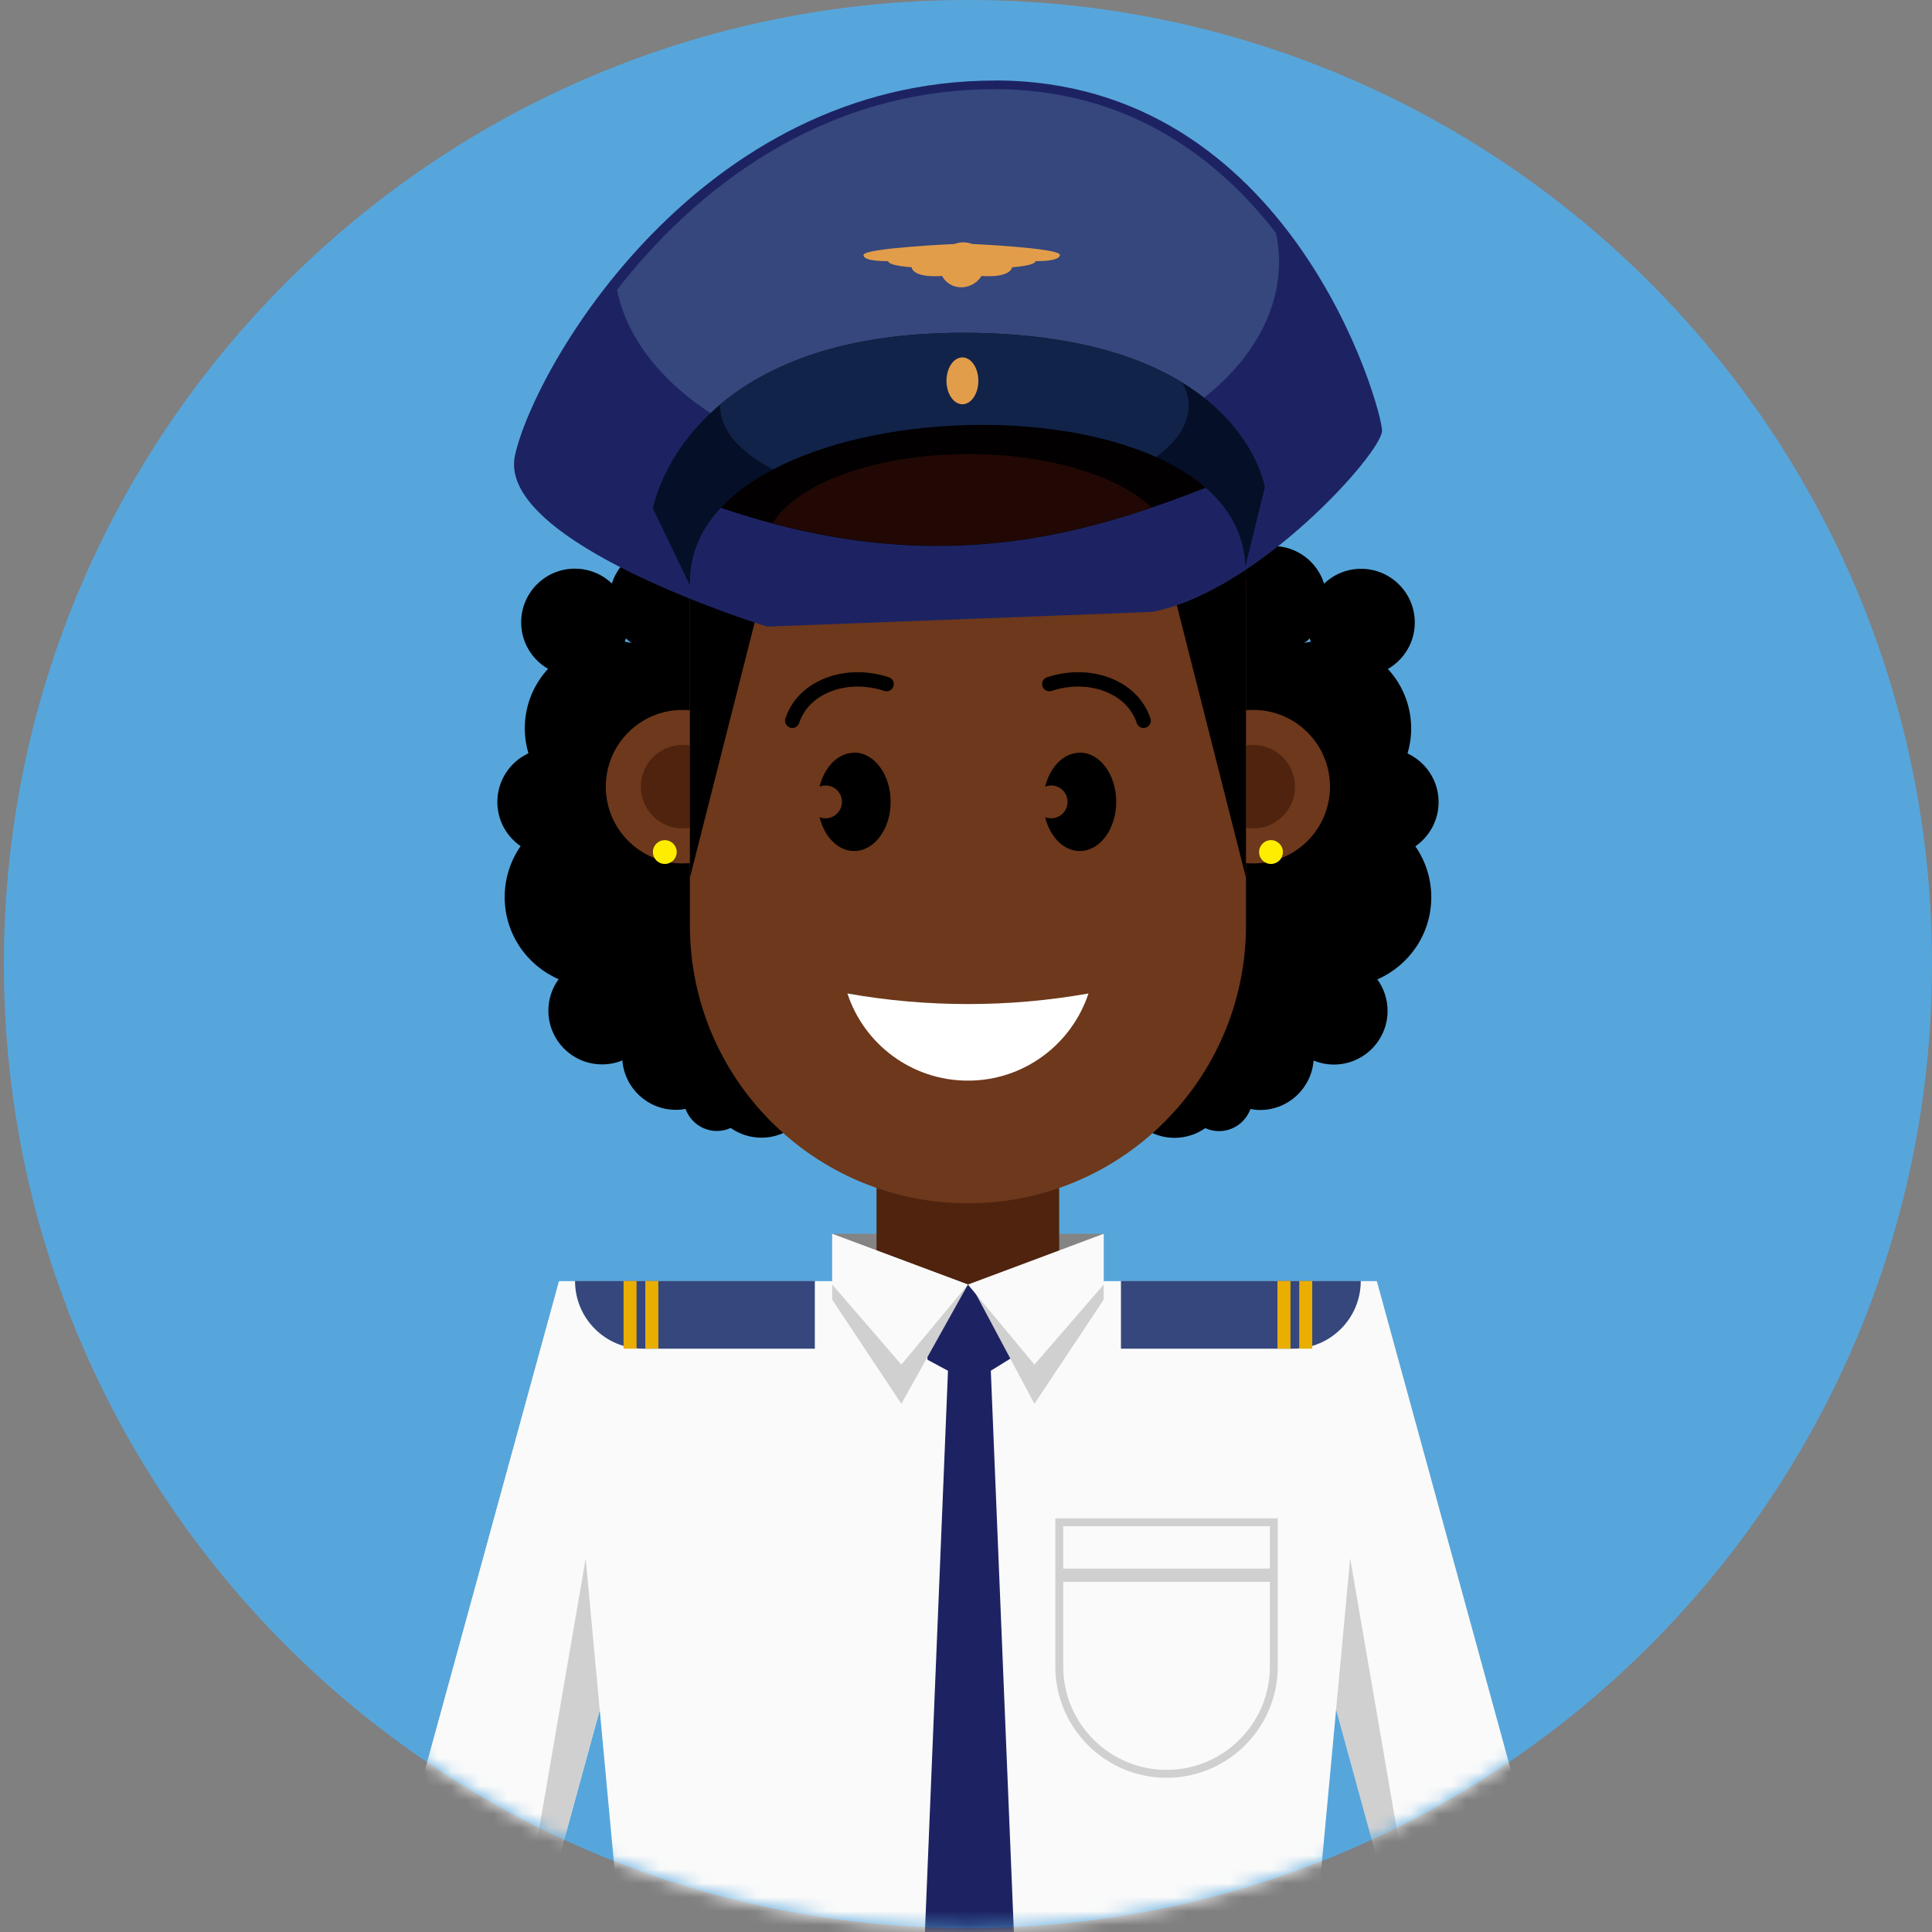 <svg width="139" height="139" viewBox="0 0 139 139" fill="none" xmlns="http://www.w3.org/2000/svg">
<rect x="0" y="0" width="139" height="139" fill="#808080" stroke="none"/>
<path d="M69.639 138.721C107.946 138.721 139 107.667 139 69.361C139 31.054 107.946 0 69.639 0C31.332 0 0.279 31.054 0.279 69.361C0.279 107.667 31.332 138.721 69.639 138.721Z" fill="#56A6DC"/>
<mask id="mask0_1479_1763" style="mask-type:luminance" maskUnits="userSpaceOnUse" x="0" y="0" width="139" height="139">
<path d="M69.639 138.721C107.946 138.721 139 107.667 139 69.361C139 31.054 107.946 0 69.639 0C31.332 0 0.279 31.054 0.279 69.361C0.279 107.667 31.332 138.721 69.639 138.721Z" fill="white"/>
</mask>
<g mask="url(#mask0_1479_1763)">
<path d="M59.322 54.94C59.141 54.367 58.902 53.822 58.607 53.306C59.441 52.148 59.935 50.724 59.935 49.186C59.935 45.293 56.78 42.137 52.886 42.137C52.404 42.137 51.928 42.188 51.473 42.279C51.082 40.56 49.55 39.272 47.711 39.272C45.98 39.272 44.516 40.412 44.022 41.978C43.33 41.32 42.393 40.912 41.361 40.912C39.227 40.912 37.496 42.642 37.496 44.776C37.496 46.206 38.273 47.455 39.431 48.119C38.392 49.243 37.757 50.746 37.757 52.398C37.757 53.022 37.848 53.624 38.018 54.197C36.701 54.81 35.782 56.144 35.782 57.698C35.782 59.021 36.446 60.184 37.456 60.877C36.735 61.915 36.31 63.181 36.31 64.543C36.31 67.187 37.904 69.457 40.191 70.45C39.726 71.086 39.454 71.869 39.454 72.715C39.454 74.849 41.185 76.579 43.318 76.579C43.835 76.579 44.328 76.477 44.777 76.29C44.93 78.282 46.593 79.848 48.625 79.848C48.863 79.848 49.096 79.826 49.323 79.78C49.657 80.705 50.537 81.369 51.581 81.369C51.933 81.369 52.268 81.29 52.569 81.153C53.199 81.591 53.959 81.852 54.782 81.852C55.798 81.852 56.723 81.454 57.41 80.813C57.665 80.83 57.926 80.836 58.181 80.836C65.349 80.836 71.16 75.024 71.16 67.857C71.16 61.075 65.962 55.514 59.328 54.929L59.322 54.94ZM45.038 45.934C45.157 46.047 45.288 46.155 45.424 46.258C45.271 46.223 45.112 46.195 44.947 46.167C44.975 46.087 45.01 46.014 45.032 45.934H45.038Z" fill="black"/>
<path d="M68.124 67.868C68.124 75.036 73.935 80.847 81.103 80.847C81.364 80.847 81.619 80.836 81.875 80.824C82.567 81.466 83.487 81.863 84.502 81.863C85.325 81.863 86.091 81.602 86.716 81.165C87.016 81.301 87.351 81.38 87.703 81.38C88.742 81.38 89.627 80.716 89.962 79.791C90.189 79.831 90.421 79.86 90.66 79.86C92.691 79.86 94.354 78.293 94.507 76.301C94.956 76.483 95.45 76.591 95.966 76.591C98.1 76.591 99.831 74.86 99.831 72.726C99.831 71.88 99.553 71.097 99.093 70.462C101.374 69.474 102.975 67.204 102.975 64.554C102.975 63.192 102.549 61.926 101.828 60.888C102.838 60.19 103.502 59.026 103.502 57.71C103.502 56.16 102.589 54.827 101.266 54.208C101.437 53.641 101.528 53.039 101.528 52.409C101.528 50.758 100.892 49.254 99.853 48.13C101.011 47.461 101.789 46.218 101.789 44.788C101.789 42.654 100.058 40.923 97.924 40.923C96.891 40.923 95.955 41.331 95.262 41.99C94.774 40.418 93.304 39.283 91.573 39.283C89.735 39.283 88.197 40.571 87.811 42.291C87.351 42.2 86.88 42.149 86.398 42.149C82.505 42.149 79.349 45.304 79.349 49.197C79.349 50.735 79.843 52.154 80.677 53.317C80.382 53.828 80.138 54.373 79.962 54.952C73.334 55.536 68.13 61.098 68.13 67.879L68.124 67.868ZM94.32 46.167C94.161 46.189 94.002 46.218 93.844 46.258C93.98 46.155 94.11 46.053 94.229 45.934C94.252 46.014 94.286 46.093 94.314 46.167H94.32Z" fill="black"/>
<path d="M79.406 88.769H59.873V92.163H79.406V88.769Z" fill="#848484"/>
<path d="M76.205 82.873H63.062V94.586H76.205V82.873Z" fill="#4F230E"/>
<path d="M90.166 62.119C93.216 62.119 95.688 59.647 95.688 56.597C95.688 53.548 93.216 51.076 90.166 51.076C87.116 51.076 84.644 53.548 84.644 56.597C84.644 59.647 87.116 62.119 90.166 62.119Z" fill="#6D381B"/>
<path d="M87.164 56.597C87.164 58.255 88.509 59.6 90.166 59.6C91.823 59.6 93.168 58.255 93.168 56.597C93.168 54.94 91.823 53.595 90.166 53.595C88.509 53.595 87.164 54.94 87.164 56.597Z" fill="#4F230E"/>
<path d="M49.107 62.119C52.157 62.119 54.629 59.647 54.629 56.597C54.629 53.548 52.157 51.076 49.107 51.076C46.057 51.076 43.585 53.548 43.585 56.597C43.585 59.647 46.057 62.119 49.107 62.119Z" fill="#6D381B"/>
<path d="M46.105 56.597C46.105 58.255 47.45 59.6 49.107 59.6C50.764 59.6 52.109 58.255 52.109 56.597C52.109 54.94 50.764 53.595 49.107 53.595C47.45 53.595 46.105 54.94 46.105 56.597Z" fill="#4F230E"/>
<path d="M89.644 42.217C89.644 31.169 80.688 22.212 69.639 22.212C58.591 22.212 49.635 31.169 49.635 42.217V66.569C49.635 77.617 58.591 86.573 69.639 86.573C80.688 86.573 89.644 77.617 89.644 66.569V42.217Z" fill="#6D381B"/>
<path d="M69.639 22.212C58.59 22.212 49.635 31.168 49.635 42.217V63.158L55.554 39.828C59.986 40.367 64.719 40.662 69.639 40.662C74.56 40.662 79.293 40.367 83.725 39.828L89.644 63.158V42.217C89.644 31.168 80.689 22.212 69.639 22.212Z" fill="black"/>
<path d="M71.586 5.794C50.265 5.794 38.461 26.412 37.053 32.751C35.646 39.096 55.202 45.083 55.202 45.083L82.868 44.027C90.444 42.62 99.433 32.575 99.433 30.986C99.433 29.397 92.913 5.789 71.592 5.789L71.586 5.794Z" fill="#1D2362"/>
<path d="M71.535 6.419C59.01 6.419 49.901 13.756 44.391 20.856C45.929 28.443 55.957 34.3 68.101 34.3C81.313 34.3 92.022 27.371 92.022 18.819C92.022 18.126 91.942 17.439 91.806 16.77C87.624 11.356 81.143 6.413 71.535 6.413V6.419Z" fill="#35477C"/>
<path d="M50.497 34.771L51.184 36.298C67.012 41.905 78.021 38.522 87.141 34.936L87.311 32.915C87.311 32.915 66.495 24.709 50.497 34.771Z" fill="#020000"/>
<path d="M49.646 42.143L46.973 36.581C46.973 36.581 49.135 23.943 69.242 23.943C89.349 23.943 91 35.066 91 35.066L89.599 40.753C89.088 26.276 49.135 27.666 49.646 42.143Z" fill="#051028"/>
<path d="M51.82 29.096C51.82 29.125 51.808 29.159 51.808 29.187C51.808 30.929 53.233 32.524 55.605 33.778C63.005 29.879 75.57 29.465 83.174 32.876C84.656 31.792 85.524 30.538 85.524 29.187C85.524 28.619 85.354 28.063 85.07 27.535C81.835 25.549 76.869 23.943 69.236 23.943C60.429 23.943 55.06 26.372 51.814 29.096H51.82Z" fill="#122349"/>
<path d="M55.577 37.643C66.83 40.633 75.507 39.016 82.862 36.513C80.467 34.238 75.473 32.666 69.69 32.666C62.988 32.666 57.347 34.771 55.582 37.643H55.577Z" fill="#210805"/>
<path d="M70.871 19.051C70.91 18.16 70.213 17.434 69.31 17.434C68.408 17.434 67.636 18.155 67.596 19.051C67.557 19.948 68.255 20.669 69.157 20.669C70.059 20.669 70.831 19.948 70.871 19.051Z" fill="#E29D4B"/>
<path d="M68.51 19.783C65.576 20.164 65.593 19.227 65.593 19.227C65.593 19.227 63.93 19.136 63.891 18.785C63.891 18.785 62.103 18.841 62.126 18.342C62.148 17.843 68.771 17.547 68.856 17.547C68.941 17.547 68.51 19.778 68.51 19.778V19.783Z" fill="#E29D4B"/>
<path d="M69.934 19.783C72.744 20.164 72.817 19.227 72.817 19.227C72.817 19.227 74.435 19.136 74.508 18.785C74.508 18.785 76.234 18.841 76.256 18.342C76.279 17.843 69.895 17.547 69.81 17.547C69.724 17.547 69.934 19.778 69.934 19.778V19.783Z" fill="#E29D4B"/>
<path d="M69.242 29.085C69.875 29.085 70.388 28.33 70.388 27.399C70.388 26.468 69.875 25.714 69.242 25.714C68.609 25.714 68.096 26.468 68.096 27.399C68.096 28.33 68.609 29.085 69.242 29.085Z" fill="#E29D4B"/>
<path d="M61.456 54.157C60.292 54.157 59.311 55.184 58.965 56.597C59.101 56.546 59.243 56.512 59.396 56.512C60.048 56.512 60.576 57.04 60.576 57.693C60.576 58.345 60.048 58.873 59.396 58.873C59.243 58.873 59.095 58.845 58.965 58.788C59.305 60.207 60.292 61.228 61.456 61.228C62.903 61.228 64.078 59.645 64.078 57.687C64.078 55.729 62.903 54.146 61.456 54.146V54.157Z" fill="black"/>
<path d="M77.686 54.157C76.523 54.157 75.541 55.184 75.195 56.597C75.331 56.546 75.473 56.512 75.626 56.512C76.279 56.512 76.807 57.04 76.807 57.693C76.807 58.345 76.279 58.873 75.626 58.873C75.473 58.873 75.326 58.845 75.195 58.788C75.536 60.207 76.523 61.228 77.686 61.228C79.134 61.228 80.308 59.645 80.308 57.687C80.308 55.729 79.134 54.146 77.686 54.146V54.157Z" fill="black"/>
<path d="M69.639 72.238C66.683 72.238 63.783 71.977 60.968 71.477C62.165 75.121 65.593 77.748 69.639 77.748C73.686 77.748 77.108 75.121 78.311 71.477C75.496 71.977 72.602 72.238 69.639 72.238Z" fill="white"/>
<path d="M82.278 52.375C82.062 52.375 81.858 52.239 81.784 52.018C81.449 50.996 80.643 50.19 79.508 49.748C78.339 49.294 76.972 49.277 75.655 49.708C75.382 49.799 75.087 49.645 75.002 49.379C74.912 49.106 75.059 48.817 75.331 48.726C76.875 48.221 78.492 48.244 79.883 48.783C81.313 49.339 82.335 50.372 82.771 51.694C82.862 51.967 82.715 52.256 82.442 52.347C82.391 52.364 82.335 52.375 82.283 52.375H82.278Z" fill="black"/>
<path d="M56.995 52.375C56.944 52.375 56.888 52.37 56.836 52.347C56.564 52.256 56.416 51.967 56.507 51.694C56.938 50.372 57.966 49.339 59.396 48.783C60.786 48.244 62.404 48.221 63.947 48.726C64.22 48.817 64.367 49.106 64.276 49.379C64.186 49.651 63.896 49.799 63.624 49.708C62.307 49.277 60.94 49.294 59.77 49.748C58.635 50.19 57.83 50.996 57.495 52.018C57.421 52.239 57.222 52.375 57.001 52.375H56.995Z" fill="black"/>
<path d="M47.83 62.159C48.303 62.159 48.687 61.775 48.687 61.302C48.687 60.829 48.303 60.445 47.83 60.445C47.357 60.445 46.973 60.829 46.973 61.302C46.973 61.775 47.357 62.159 47.83 62.159Z" fill="#FFED00"/>
<path d="M91.443 62.159C91.916 62.159 92.3 61.775 92.3 61.302C92.3 60.829 91.916 60.445 91.443 60.445C90.97 60.445 90.586 60.829 90.586 61.302C90.586 61.775 90.97 62.159 91.443 62.159Z" fill="#FFED00"/>
<path d="M40.225 92.174L24.801 148.443C24 151.365 25.72 154.384 28.643 155.19C29.131 155.321 29.619 155.389 30.096 155.389C32.507 155.389 34.721 153.789 35.385 151.348L50.809 95.08L40.22 92.174H40.225Z" fill="#FAFAFA"/>
<path d="M99.053 92.174L114.478 148.443C115.278 151.365 113.559 154.384 110.636 155.19C110.148 155.321 109.66 155.389 109.183 155.389C106.771 155.389 104.558 153.789 103.894 151.348L88.469 95.08L99.059 92.174H99.053Z" fill="#D0D0D0"/>
<path d="M99.053 92.174L114.478 148.443C115.278 151.365 113.559 154.384 110.636 155.19C110.148 155.321 109.66 155.389 109.183 155.389C106.771 155.389 104.558 153.789 103.894 151.348L93.946 93.582L99.053 92.18V92.174Z" fill="#FAFAFA"/>
<path d="M40.225 92.174L24.801 148.443C24 151.365 25.72 154.384 28.643 155.19C29.131 155.321 29.619 155.389 30.096 155.389C32.507 155.389 34.721 153.789 35.385 151.348L50.809 95.08L40.22 92.174H40.225Z" fill="#D0D0D0"/>
<path d="M40.225 92.174L24.801 148.443C24 151.365 25.72 154.384 28.643 155.19C29.131 155.321 29.619 155.389 30.096 155.389C32.507 155.389 34.721 153.789 35.385 151.348L45.333 93.582L40.225 92.18V92.174Z" fill="#FAFAFA"/>
<path d="M93.117 155.383H46.156L40.282 92.174H62.37L69.742 93.474L77.726 92.174H98.991L93.117 155.383Z" fill="#FAFAFA"/>
<path d="M71.285 98.621L69.849 92.418H69.639L68.204 98.621L66.195 147.523L69.742 155.139L73.294 147.523L71.285 98.621Z" fill="#1D2362"/>
<path d="M72.868 97.639L69.849 99.507L66.728 97.827L66.62 94.28L69.639 92.418L72.761 94.098L72.868 97.639Z" fill="#1D2362"/>
<g style="mix-blend-mode:multiply">
<path d="M64.85 100.999L59.873 93.508V88.769L69.639 92.418L64.85 100.999Z" fill="#D0D0D0"/>
</g>
<g style="mix-blend-mode:multiply">
<path d="M74.423 100.999L79.406 93.508V88.769L69.849 92.418L74.423 100.999Z" fill="#D0D0D0"/>
</g>
<path d="M83.929 127.905C79.52 127.905 75.927 124.312 75.927 119.903V109.239H91.931V119.903C91.931 124.318 88.339 127.905 83.929 127.905ZM76.495 109.807V119.903C76.495 124 79.832 127.337 83.929 127.337C88.026 127.337 91.364 124 91.364 119.903V109.807H76.495Z" fill="#D0D0D0"/>
<path d="M91.647 112.854H76.211V113.808H91.647V112.854Z" fill="#D0D0D0"/>
<path d="M80.649 92.163H97.901C97.901 94.853 95.722 97.032 93.032 97.032H80.649V92.163Z" fill="#35477C"/>
<path d="M94.411 92.163H93.475V97.032H94.411V92.163Z" fill="#EAAE00"/>
<path d="M92.845 92.163H91.908V97.032H92.845V92.163Z" fill="#EAAE00"/>
<path d="M58.624 97.032H46.241C43.551 97.032 41.372 94.853 41.372 92.163H58.624V97.032Z" fill="#35477C"/>
<path d="M44.862 97.032H45.798V92.163H44.862V97.032Z" fill="#EAAE00"/>
<path d="M46.428 97.032H47.365V92.163H46.428V97.032Z" fill="#EAAE00"/>
<path d="M64.85 98.179L59.873 92.418V88.769L69.639 92.418L64.85 98.179Z" fill="#FAFAFA"/>
<path d="M74.423 98.179L79.406 92.418V88.769L69.639 92.418L74.423 98.179Z" fill="#FAFAFA"/>
</g>
</svg>
